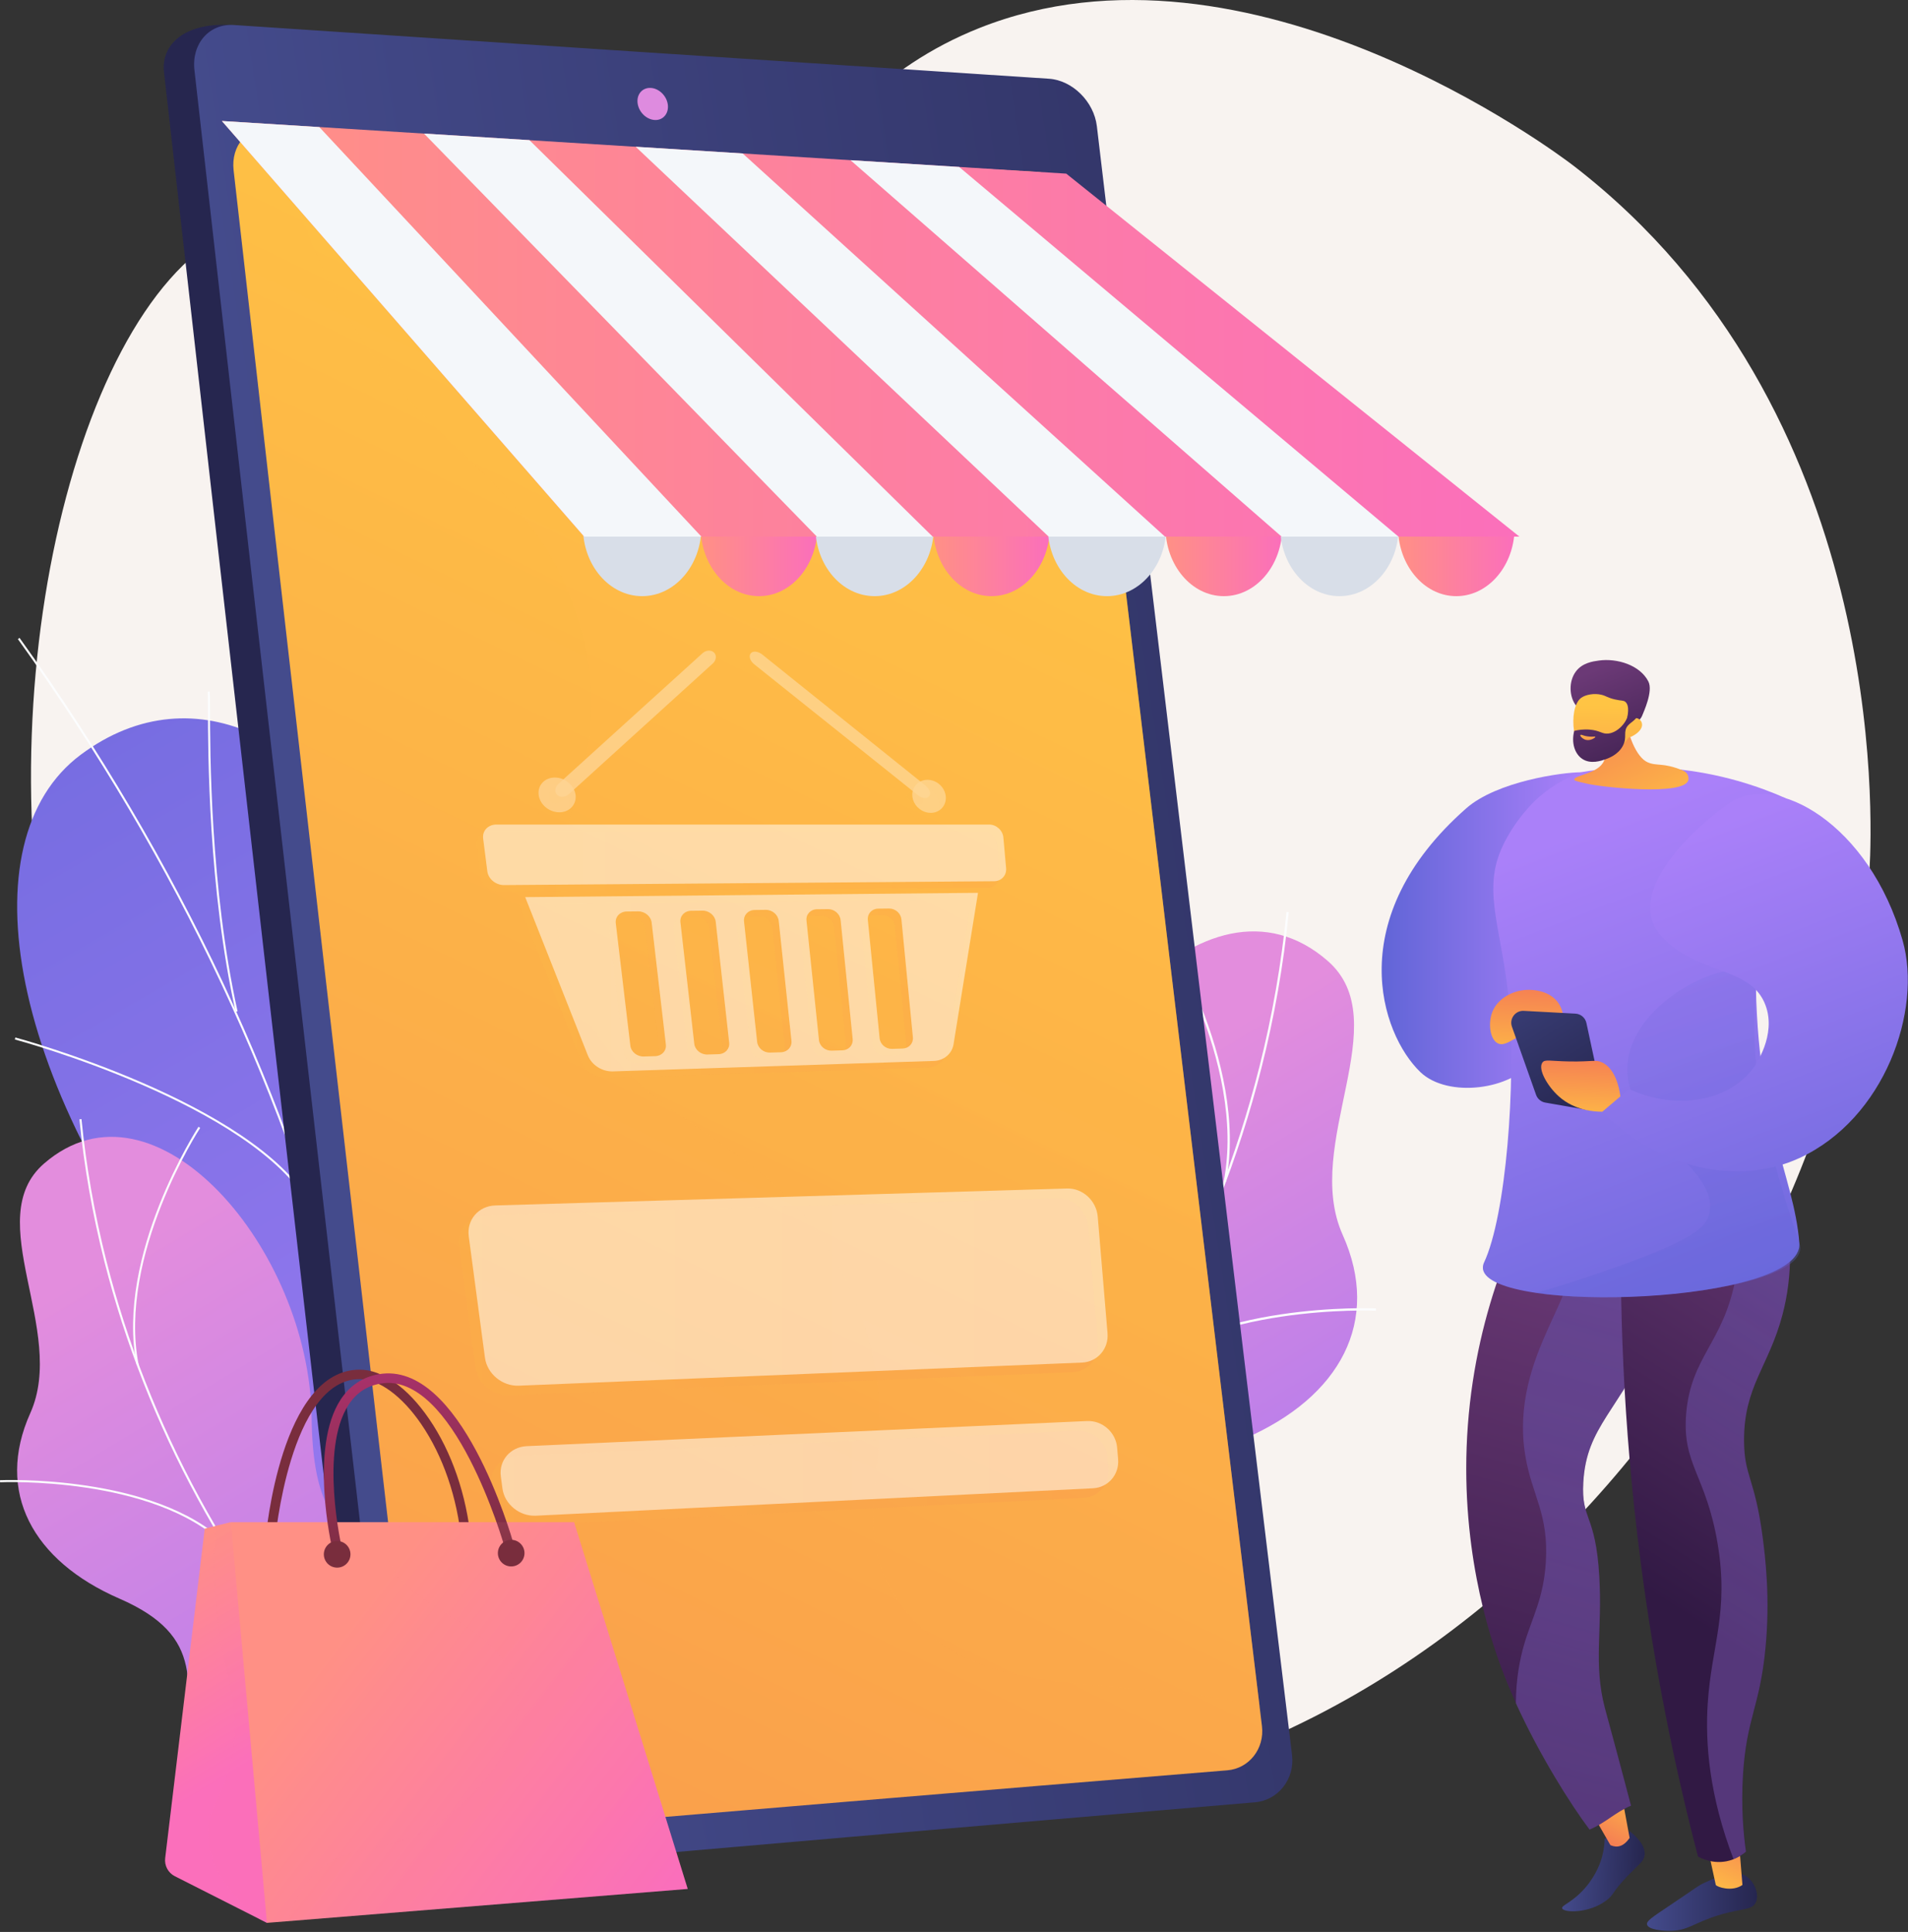 <svg width="1213" height="1228" viewBox="0 0 1213 1228" fill="none" xmlns="http://www.w3.org/2000/svg">
<rect x="0" y="0" width="1213" height="1228" fill="#333333" stroke="none"/>
<path d="M622.569 17.836C495.968 68.147 483.838 196.808 369.83 207.839C270.478 217.438 232.742 124.352 163.04 141.024C56.865 166.411 -9.889 419.44 32.733 627.504C76.744 842.347 261.76 1127.92 568.239 1147.41C912.328 1169.31 1172.69 840.705 1188.57 552.354C1190.29 521.156 1200.44 259.876 1000.6 105.533C990.622 97.786 793.729 -50.2 622.569 17.836Z" fill="#F8F3F0"/>
<path d="M1036.27 1164.13C1045.33 1171.45 1045.83 1176.63 1045.54 1179.16C1045.07 1183.24 1042 1184.84 1034.63 1192.5C1024.69 1202.9 1026.21 1204.33 1021.11 1208.08C1009.91 1216.42 994.072 1215.83 993.146 1213.01C992.472 1211.03 999.632 1209.39 1007.8 1199.95C1015.34 1191.24 1017.87 1182.61 1018.54 1180.08C1019.76 1175.49 1020.1 1171.49 1020.14 1168.76L1036.27 1164.13Z" fill="url(#paint0_linear_185_496)"/>
<path d="M1005.99 1141.81L1023.81 1172.84C1028.1 1174.74 1032.19 1173.77 1036.02 1168.25L1029.07 1130.53L1005.99 1141.81Z" fill="url(#paint1_linear_185_496)"/>
<path d="M984.385 743.788C967.033 773.09 938.857 829.59 933.172 906.046C927.57 981.492 946.607 1039 954.567 1060.43C969.518 1100.6 995.504 1142.78 1010.58 1162.91C1020.77 1158.65 1026.75 1151.96 1036.95 1147.71C1035.43 1142.15 1030.71 1123.88 1027.72 1112.97C1025.41 1104.55 1021.19 1088.93 1020.31 1085.57C1012.98 1057.61 1018.75 1036.64 1016.77 1002.08C1014.41 961.788 1005.19 966.461 1006.58 942.253C1008.64 906.13 1029.15 897.668 1052.66 845.378C1068.74 809.592 1085.67 771.996 1070.13 751.408C1050.55 725.6 991.039 741.893 984.385 743.788Z" fill="url(#paint2_linear_185_496)"/>
<path d="M1109.97 1192.5C1115.41 1195.96 1118.69 1204.16 1116.21 1209.3C1113.77 1214.4 1107.57 1212.75 1092.54 1217.38C1076.41 1222.35 1073.25 1227.32 1061.33 1227.32C1056.53 1227.32 1047.81 1226.48 1047.1 1223.28C1046.59 1221.01 1050.3 1218.73 1062.43 1210.56C1079.69 1198.99 1079.52 1198.65 1083.36 1196.88C1093.09 1192.42 1102.82 1187.96 1109.97 1192.5Z" fill="url(#paint3_linear_185_496)"/>
<path d="M1084.2 1167.92L1090.81 1198.14C1091.74 1199.49 1101.17 1202.73 1107.74 1198.14L1105.3 1167.92H1084.2Z" fill="url(#paint4_linear_185_496)"/>
<path opacity="0.3" d="M1070.09 751.492C1050.55 725.6 991.036 741.893 984.382 743.788C977.264 755.829 968.293 772.543 959.828 793.257C980.928 789.131 990.067 792.878 994.321 797.888C1010.87 817.297 959.028 860.156 969.683 925.16C973.853 950.589 984.719 962.041 982.739 993.111C981.265 1016.22 974.063 1027.93 969.094 1044.85C966.103 1055 963.787 1067.5 963.703 1082.58C978.612 1115.33 998.196 1146.53 1010.54 1162.95C1020.73 1158.7 1026.71 1152 1036.9 1147.75C1035.38 1142.19 1030.67 1123.92 1027.68 1113.02C1025.36 1104.6 1021.15 1088.98 1020.26 1085.61C1012.94 1057.65 1018.71 1036.69 1016.73 1002.12C1014.37 961.83 1005.14 966.503 1006.53 942.295C1008.6 906.172 1029.11 897.71 1052.61 845.42C1068.74 809.634 1085.63 772.038 1070.09 751.492Z" fill="url(#paint5_linear_185_496)"/>
<path d="M1030.88 759.66C1029.2 827.064 1031.77 905.162 1042.84 991.259C1051.86 1061.36 1065 1124.59 1079.48 1180.04C1081.51 1181.18 1088.5 1184.8 1097.51 1183.11C1103.87 1181.89 1108.12 1178.61 1110.02 1176.93C1108.42 1165.6 1106.86 1148.47 1108.16 1127.71C1110.4 1092.09 1118.82 1084.85 1122.4 1047.97C1125.56 1015.64 1122.23 989.238 1120.63 976.987C1115.66 939.306 1108.92 938.506 1108.8 915.94C1108.59 881.164 1124.51 868.744 1133.22 835.611C1139.04 813.507 1142.15 780.542 1127.5 735.325C1095.24 743.451 1063.06 751.577 1030.88 759.66Z" fill="url(#paint6_linear_185_496)"/>
<path d="M1005.02 490.885C993.354 490.885 951.659 496.611 932.117 513.831C853.065 583.424 877.618 657.101 903.014 681.478C920.324 698.066 961.303 693.056 975.454 673.352C985.857 658.87 978.36 641.103 974.78 615.842C970.906 588.645 985.688 542.123 1005.02 490.885Z" fill="url(#paint7_linear_185_496)"/>
<path opacity="0.3" d="M1127.45 735.367C1118.02 737.725 1108.62 740.125 1099.19 742.483C1104.12 759.449 1108.83 784.921 1103.15 813.844C1095.27 853.756 1074.97 862.555 1071.98 898.552C1069.29 930.928 1084.58 937.538 1091.9 980.776C1099.4 1025.07 1088.03 1045.86 1085.67 1082.91C1084.03 1108.26 1086.68 1141.43 1102.1 1181.77C1105.89 1180.25 1108.58 1178.19 1109.97 1176.97C1108.37 1165.64 1106.81 1148.51 1108.12 1127.75C1110.35 1092.13 1118.77 1084.89 1122.35 1048.01C1125.51 1015.68 1122.19 989.28 1120.58 977.029C1115.62 939.348 1108.88 938.548 1108.75 915.982C1108.54 881.206 1124.46 868.786 1133.18 835.653C1138.99 813.549 1142.11 780.584 1127.45 735.367Z" fill="url(#paint8_linear_185_496)"/>
<path d="M976.632 508.231C976.632 508.231 962.65 520.946 954.479 539.639C942.181 567.805 955.406 592.013 959.407 637.987C963.745 688.467 957.596 772.543 943.403 802.645C943.15 803.151 942.561 804.666 942.771 806.561C946.604 835.653 1146.87 829.085 1143.92 790.226C1140.59 746.188 1115.03 711.665 1116.25 609.611C1116.75 566.668 1126.44 531.345 1135.07 507.305C1118.65 500.022 1094.09 491.475 1063.35 488.654C1040.1 486.507 1020.1 488.317 1004.98 490.843C1000.51 492.527 988.509 497.369 976.632 508.231Z" fill="url(#paint9_linear_185_496)"/>
<path opacity="0.3" d="M1087.48 619.884C1065.63 627.546 1036.61 649.102 1034.67 676.72C1031.68 719.158 1094.85 742.398 1086.47 772.122C1084.16 780.205 1076.91 787.531 1029.62 804.624C1010.45 811.529 992.681 817.17 976.551 821.843C1034.42 830.39 1153.31 817.928 1143.96 790.267C1115.79 706.697 1111.83 667.458 1117.72 615.547C1107.19 615.126 1097 616.558 1087.48 619.884Z" fill="url(#paint10_linear_185_496)"/>
<path d="M1018.66 706.696C1054.21 742.777 1104.96 754.145 1144 736.083C1198.21 711.033 1222.21 642.239 1209.58 597.781C1188.48 523.514 1128.59 490.549 1099.65 510.336C1078.72 524.651 1031.21 567.341 1056.19 595.044C1078.64 619.926 1113.09 613.653 1122.44 639.04C1129.47 658.027 1115.91 677.184 1114.73 678.783C1099.65 699.413 1066.76 706.444 1035.68 692.256C1029.99 697.055 1024.31 701.855 1018.66 706.696Z" fill="url(#paint11_linear_185_496)"/>
<path d="M948.287 644.513C951.193 635.209 960.584 630.451 967.997 629.441C975.241 628.43 987.16 630.072 991.919 639.545C996.383 648.386 992.888 660.764 982.653 667.5C981.221 663.922 978.652 659.249 974.104 657.817C965.765 655.207 958.521 666.069 952.372 663.248C947.402 660.933 946.139 651.334 948.287 644.513Z" fill="url(#paint12_linear_185_496)"/>
<path d="M982.403 700.844L1009.78 705.602C1015.08 706.528 1019.63 701.771 1018.5 696.55L1008.56 650.281C1007.84 646.913 1004.98 644.471 1001.52 644.302L968.757 642.534C963.366 642.239 959.407 647.544 961.218 652.638L976.549 695.919C977.475 698.487 979.707 700.381 982.403 700.844Z" fill="url(#paint13_linear_185_496)"/>
<path d="M1030.16 696.887C1027.93 680.762 1021.11 676.552 1018.66 675.373C1014.54 673.352 1012.51 674.91 998.111 674.7C985.265 674.489 982.191 673.184 980.59 675.373C977.516 679.541 983.833 690.488 990.993 696.887C1001.06 705.897 1013.53 706.654 1018.66 706.654L1030.16 696.887Z" fill="url(#paint14_linear_185_496)"/>
<path d="M1031.72 443.732C1033.54 467.982 1040.86 481.455 1047.27 484.444C1053.29 487.223 1057.04 484.444 1069.76 489.707C1072.96 491.012 1073.63 493.622 1073.42 495.475C1072.2 506.252 1017.57 500.4 1008.22 497.959C1007.72 497.832 1000.98 496.527 1000.81 495.685C1000.18 492.738 1016.18 492.022 1019.72 483.644C1021.15 480.276 1021.83 475.771 1016.06 467.098C1019.93 459.731 1027.81 451.1 1031.72 443.732Z" fill="url(#paint15_linear_185_496)"/>
<path d="M1001.99 448.532C997.61 442.974 997.105 433.165 1001.86 426.807C1005.95 421.334 1012.56 420.408 1016.52 419.861C1027.98 418.261 1042.63 422.724 1047.94 433.165C1051.1 439.354 1044.91 452.531 1043.98 454.931C1042.89 457.625 1040.82 458.552 1038.97 460.615C1036.36 463.435 1032.31 467.982 1025.66 475.519C1025.07 473.371 1024.23 470.677 1022.88 467.772C1022.37 466.677 1020.27 462.299 1017.19 458.72C1010.96 451.563 1006.12 453.794 1001.99 448.532Z" fill="url(#paint16_linear_185_496)"/>
<path d="M1035.18 469.077C1035.18 469.077 1027.89 481.665 1012.81 481.034C999.295 480.487 996.599 450.3 1005.06 443.69C1007.89 441.501 1013.61 440.448 1018.33 441.669C1021.11 442.385 1022.08 443.522 1026.63 444.574C1030.84 445.542 1032.02 445.079 1033.28 446.09C1034.88 447.395 1036.15 450.595 1033.7 459.52C1036.23 456.868 1039.26 455.773 1041.5 456.783C1041.83 456.952 1042.8 457.541 1043.35 458.51C1045.33 461.878 1042.3 466.34 1035.18 469.077Z" fill="url(#paint17_linear_185_496)"/>
<path d="M1033.91 444.279C1033.28 444.785 1035.3 447.142 1035.55 450.595C1036.02 457.247 1029.45 465.414 1022.58 466.256C1018.54 466.761 1017.36 464.32 1010.62 463.772C1006.45 463.435 1003 464.025 1000.81 464.572C998.871 471.94 1001.02 479.181 1005.99 482.423C1011.34 485.918 1017.99 483.56 1020.77 482.592C1022.62 481.918 1028.61 479.813 1031.64 474.213C1034.8 468.403 1031.47 464.993 1035.13 460.994C1036.99 458.973 1039.47 458.089 1041.79 454.215C1042.42 453.163 1042.84 452.236 1043.09 451.605C1039.56 448.026 1034.84 443.564 1033.91 444.279Z" fill="url(#paint18_linear_185_496)"/>
<path d="M1005.74 467.14C1005.74 467.14 1008.69 468.572 1013.7 468.193C1013.95 468.193 1014.2 468.235 1014.25 468.361C1014.37 468.824 1011.21 471.056 1008.22 470.298C1006.12 469.751 1004.39 467.814 1004.69 467.267C1004.81 467.056 1005.27 467.056 1005.74 467.14Z" fill="url(#paint19_linear_185_496)"/>
<path d="M179.293 1065.19C174.029 1077.73 164.174 1095.12 153.645 1115.16H377.197C343.041 1052.05 298.398 987.049 333.186 863.818C349.527 806.013 400.024 701.181 364.309 641.355C323.625 573.151 268.495 613.148 245.205 559.174C208.817 474.803 125.216 424.534 51.218 479.813C-21.769 534.334 3.669 691.288 133.05 848.283C213.113 971.429 206.879 999.763 179.293 1065.19Z" fill="url(#paint20_linear_185_496)"/>
<path d="M269.206 1102.2C266.637 1073.23 262.72 1046.03 258.593 1017.24L257.203 1007.64C254.339 993.911 251.938 980.271 249.58 967.093C244.273 937.327 239.261 909.204 229.827 879.985C229.491 878.259 229.238 876.533 228.943 874.765C227.974 868.323 226.964 861.671 222.331 855.861L222.204 855.609C184.174 699.203 113.25 548.017 11.371 406.22L12.424 405.462C114.345 547.343 185.353 698.613 223.426 855.146C228.227 861.208 229.28 868.281 230.206 874.554C230.459 876.323 230.712 878.007 231.049 879.648C240.483 908.909 245.495 937.075 250.801 966.882C253.16 980.06 255.603 993.659 258.424 1007.43L259.814 1017.07C263.942 1045.86 267.858 1073.1 270.427 1102.11L269.206 1102.2Z" fill="#FCFDFE"/>
<path d="M247.392 961.788C235.136 886.974 261.796 792.162 286.307 725.811C312.882 653.944 342.743 599.002 343.038 598.454L344.175 599.086C343.88 599.633 314.062 654.491 287.528 726.274C263.059 792.499 236.442 887.058 248.655 961.578L247.392 961.788Z" fill="#FCFDFE"/>
<path d="M149.763 643.124C132.327 564.478 132.243 477.918 132.201 449.458C132.201 444.027 132.201 440.406 132.074 439.732L133.338 439.522C133.464 440.28 133.464 443.101 133.506 449.458C133.548 477.876 133.633 564.352 151.026 642.829L149.763 643.124Z" fill="#FCFDFE"/>
<path d="M196.808 766.144C160.041 701.518 10.95 661.101 9.434 660.722L9.771 659.459C11.287 659.88 160.925 700.424 197.945 765.512L196.808 766.144Z" fill="#FCFDFE"/>
<path d="M198.114 901.12C199.336 1003.81 248.864 969.956 294.518 980.102C347.248 1056.35 352.217 1127.12 273.502 1188.21L185.774 1175.07C153.219 1173.56 115.061 1163.62 117.209 1120.3C119.652 1071.29 131.234 1040.18 75.935 1016.14C20.637 992.101 -3.159 948.19 19.247 898.258C42.832 845.715 -12.466 774.859 27.923 739.662C98.383 678.321 196.893 794.225 198.114 901.12Z" fill="url(#paint21_linear_185_496)"/>
<path d="M219.929 1084.89C183.33 1044.85 151.575 1000.35 125.631 952.61C99.435 904.488 79.514 853.714 66.332 801.719C58.793 771.912 53.444 741.515 50.496 711.454L51.802 711.328C54.75 741.346 60.099 771.659 67.637 801.425C80.778 853.293 100.699 903.983 126.811 952.021C152.712 999.637 184.383 1044.05 220.94 1084.01L219.929 1084.89Z" fill="#FCFDFE"/>
<path d="M125.508 1141.27L124.918 1140.09C141.217 1131.79 160.422 1125.31 182.027 1120.85C192.304 1118.7 202.538 1117.31 212.435 1116.68L212.52 1117.98C202.706 1118.62 192.556 1120 182.28 1122.15C160.801 1126.57 141.68 1133.01 125.508 1141.27Z" fill="#FCFDFE"/>
<path d="M142.689 981.913C97.415 938.127 1.011 942.127 0.042 942.169L0 940.864C0.969 940.822 97.962 936.78 143.658 980.986L142.689 981.913Z" fill="#FCFDFE"/>
<path d="M86.843 867.608C73.281 797.72 125.674 717.011 126.179 716.212L127.274 716.927C126.727 717.727 74.671 798.014 88.106 867.355L86.843 867.608Z" fill="#FCFDFE"/>
<path d="M657.18 788.078C655.874 900.826 601.46 863.692 551.3 874.807C493.39 958.546 487.957 1036.22 574.379 1103.33L670.699 1088.93C706.456 1087.29 748.361 1076.35 746.003 1028.77C743.307 974.966 730.588 940.78 791.362 914.382C852.093 887.942 878.205 839.737 853.609 784.921C827.708 727.2 888.439 649.439 844.049 610.748C766.724 543.386 658.527 670.658 657.18 788.078Z" fill="url(#paint22_linear_185_496)"/>
<path d="M633.256 989.87C673.477 945.874 708.307 897.037 736.82 844.62C765.585 791.783 787.485 735.999 801.931 678.91C810.228 646.155 816.082 612.811 819.325 579.761L817.893 579.635C814.65 612.6 808.796 645.903 800.541 678.573C786.096 735.536 764.237 791.194 735.556 843.947C707.128 896.237 672.34 945.032 632.203 988.901L633.256 989.87Z" fill="#FCFDFE"/>
<path d="M736.902 1051.8L737.576 1050.5C719.677 1041.4 698.577 1034.29 674.865 1029.36C663.578 1027.05 652.333 1025.49 641.467 1024.77L641.383 1026.25C652.165 1026.96 663.325 1028.48 674.57 1030.79C698.155 1035.68 719.129 1042.75 736.902 1051.8Z" fill="#FCFDFE"/>
<path d="M718.034 876.786C767.773 828.706 873.653 833.085 874.706 833.127L874.79 831.653C873.738 831.611 767.226 827.148 717.023 875.691L718.034 876.786Z" fill="#FCFDFE"/>
<path d="M779.401 751.24C794.268 674.531 736.78 585.824 736.19 584.94L734.969 585.74C735.558 586.624 792.752 674.784 777.969 750.945L779.401 751.24Z" fill="#FCFDFE"/>
<path d="M674.375 80.946C715.48 428.197 756.586 771.827 797.691 1111.79C799.544 1127.04 789.015 1140.51 774.274 1141.77C609.095 1157.43 443.915 1173.43 278.736 1189.81C249.255 1191.24 233.082 1174.78 231.187 1158.32C188.86 791.278 146.576 420.408 104.249 45.707C102.354 28.866 116.631 14.426 146.07 15.857C312.05 27.688 478.072 39.35 644.051 50.885C658.918 51.854 672.522 65.368 674.375 80.946Z" fill="#26264F"/>
<path d="M697.327 80.23C738.685 428.997 780.043 774.059 821.401 1115.5C823.254 1130.78 812.641 1144.34 797.816 1145.6C626.319 1160.13 454.78 1174.95 283.284 1190.02C267.616 1191.41 253.255 1179.03 251.317 1162.44C208.738 793.72 166.159 421.124 123.621 44.654C121.684 27.772 133.055 14.805 148.807 15.899C321.483 27.393 494.159 38.802 666.835 50.043C681.744 51.012 695.474 64.568 697.327 80.23Z" fill="url(#paint23_linear_185_496)"/>
<path d="M687.348 137.277C725.674 460.404 763.957 780.374 802.283 1097.19C804.01 1111.5 794.112 1124.13 780.256 1125.27C618.951 1138.45 457.647 1151.88 296.342 1165.6C281.77 1166.86 268.377 1155.24 266.608 1139.88C227.229 799.319 187.893 455.436 148.514 108.227C146.745 92.523 157.274 80.356 171.973 81.24C334.289 90.671 496.604 100.017 658.878 109.28C672.818 110.08 685.621 122.71 687.348 137.277Z" fill="url(#paint24_linear_185_496)"/>
<path opacity="0.35" d="M658.876 109.28C498.498 100.144 338.12 90.882 177.699 81.577C182.669 110.08 191.303 141.066 205.875 172.684C259.068 288.042 337.235 294.399 367.811 394.979C399.314 498.548 328.264 530.966 362.968 624.515C400.62 725.979 492.981 711.328 541.835 822.643C583.909 918.592 529.748 962.462 573.254 1020.77C620.929 1084.68 709.163 1063 800.765 1084.64C762.945 771.911 725.167 456.152 687.346 137.319C685.62 122.71 672.816 110.08 658.876 109.28Z" fill="url(#paint25_linear_185_496)"/>
<path d="M424.586 66.673C425.218 72.273 421.47 76.609 416.163 76.272C410.857 75.936 406.013 71.136 405.339 65.495C404.665 59.853 408.456 55.559 413.805 55.895C419.111 56.232 423.955 61.074 424.586 66.673Z" fill="#DE8BDF"/>
<path d="M482.534 378.938C503.026 378.938 519.638 359.335 519.638 335.153C519.638 310.971 503.026 291.368 482.534 291.368C462.042 291.368 445.43 310.971 445.43 335.153C445.43 359.335 462.042 378.938 482.534 378.938Z" fill="url(#paint26_linear_185_496)"/>
<path d="M630.323 378.938C650.815 378.938 667.427 359.335 667.427 335.153C667.427 310.971 650.815 291.368 630.323 291.368C609.831 291.368 593.219 310.971 593.219 335.153C593.219 359.335 609.831 378.938 630.323 378.938Z" fill="url(#paint27_linear_185_496)"/>
<path d="M556.027 378.938C576.821 378.938 593.679 359.335 593.679 335.153C593.679 310.971 576.821 291.368 556.027 291.368C535.232 291.368 518.375 310.971 518.375 335.153C518.375 359.335 535.232 378.938 556.027 378.938Z" fill="#D8DEE8"/>
<path d="M778.061 378.938C798.554 378.938 815.166 359.335 815.166 335.153C815.166 310.971 798.554 291.368 778.061 291.368C757.569 291.368 740.957 310.971 740.957 335.153C740.957 359.335 757.569 378.938 778.061 378.938Z" fill="url(#paint28_linear_185_496)"/>
<path d="M703.773 378.938C724.567 378.938 741.425 359.335 741.425 335.153C741.425 310.971 724.567 291.368 703.773 291.368C682.978 291.368 666.121 310.971 666.121 335.153C666.121 359.335 682.978 378.938 703.773 378.938Z" fill="#D8DEE8"/>
<path d="M851.558 378.938C872.353 378.938 889.21 359.335 889.21 335.153C889.21 310.971 872.353 291.368 851.558 291.368C830.764 291.368 813.906 310.971 813.906 335.153C813.906 359.335 830.764 378.938 851.558 378.938Z" fill="#D8DEE8"/>
<path d="M408.246 378.938C429.04 378.938 445.897 359.335 445.897 335.153C445.897 310.971 429.04 291.368 408.246 291.368C387.451 291.368 370.594 310.971 370.594 335.153C370.594 359.335 387.451 378.938 408.246 378.938Z" fill="#D8DEE8"/>
<path d="M141.059 76.904L371.392 341.089H965.945L677.871 110.374L141.059 76.904Z" fill="url(#paint29_linear_185_496)"/>
<path d="M141.059 76.904L371.392 341.089H445.895L203.011 80.777L141.059 76.904Z" fill="#F4F7FA"/>
<path d="M269.555 84.903L519.303 341.089H592.922L336.561 89.071L269.555 84.903Z" fill="#F4F7FA"/>
<path d="M404.117 93.281L666.669 341.089H740.625L472.135 97.534L404.117 93.281Z" fill="#F4F7FA"/>
<path d="M609.774 106.122L540.703 101.828L814.753 341.089H889.046L609.774 106.122Z" fill="#F4F7FA"/>
<path d="M889.125 341.089C891.568 362.477 907.066 378.938 925.85 378.938C944.634 378.938 960.133 362.435 962.576 341.089H889.125Z" fill="url(#paint30_linear_185_496)"/>
<g opacity="0.8">
<g opacity="0.35">
<path opacity="0.35" d="M698.038 853.504C698.88 863.44 691.636 871.776 681.865 872.197L323.794 886.89C313.265 887.311 303.62 879.354 302.23 869.039L291.954 791.994C290.564 781.468 298.103 772.669 308.801 772.332L672.305 761.555C682.202 761.26 690.92 769.259 691.805 779.363L698.038 853.504Z" fill="url(#paint31_linear_185_496)"/>
<path opacity="0.35" d="M704.776 933.664C705.576 943.39 698.416 951.642 688.772 952.105L334.659 969.535C324.257 970.04 314.696 962.293 313.349 952.189L312.338 944.569C310.99 934.422 318.403 925.791 328.847 925.328L685.066 909.372C694.794 908.951 703.344 916.529 704.144 926.297L704.776 933.664Z" fill="url(#paint32_linear_185_496)"/>
</g>
<g opacity="0.3">
<path opacity="0.3" d="M627.871 564.31L316.295 566.752C311.031 566.794 306.272 562.879 305.64 557.995L302.987 537.155C302.355 532.229 306.145 528.272 311.41 528.272H624.67C629.26 528.272 633.346 531.976 633.725 536.566L635.452 555.974C635.831 560.563 632.461 564.268 627.871 564.31Z" fill="url(#paint33_linear_185_496)"/>
<path opacity="0.3" d="M329.688 574.457L369.487 674.994C371.972 681.267 378.626 685.478 385.576 685.225L589.502 678.573C595.904 678.362 601.042 673.984 602.01 667.921L617.551 571.72L329.688 574.457ZM419.142 668.132C419.605 672.089 416.573 675.373 412.361 675.5L405.075 675.71C400.864 675.836 397.031 672.763 396.568 668.805L387.302 590.96C386.839 586.919 389.914 583.635 394.209 583.55L401.58 583.466C405.833 583.424 409.666 586.624 410.129 590.666L419.142 668.132ZM459.405 666.953C459.826 670.868 456.836 674.11 452.709 674.237L445.549 674.447C441.379 674.573 437.631 671.5 437.21 667.585L428.408 590.413C427.944 586.413 431.019 583.129 435.23 583.087L442.474 583.003C446.686 582.961 450.434 586.161 450.856 590.118L459.405 666.953ZM498.994 665.816C499.415 669.69 496.425 672.931 492.382 673.058L485.349 673.268C481.263 673.394 477.599 670.363 477.178 666.448L468.839 589.908C468.418 585.95 471.408 582.666 475.578 582.624L482.695 582.54C486.823 582.498 490.487 585.655 490.908 589.613L498.994 665.816ZM537.91 664.68C538.289 668.511 535.383 671.71 531.382 671.837L524.475 672.047C520.474 672.174 516.852 669.142 516.473 665.269L508.555 589.36C508.133 585.445 511.124 582.203 515.209 582.161L522.2 582.077C526.243 582.035 529.865 585.15 530.244 589.066L537.91 664.68ZM576.193 663.543C576.572 667.332 573.666 670.532 569.749 670.658L562.927 670.868C558.968 670.995 555.472 668.006 555.051 664.174L547.554 588.897C547.175 584.982 550.123 581.782 554.124 581.74L561.031 581.656C565.032 581.614 568.57 584.729 568.907 588.603L576.193 663.543Z" fill="url(#paint34_linear_185_496)"/>
<g opacity="0.3">
<g opacity="0.3">
<path opacity="0.3" d="M358.749 517.788C354.369 521.788 346.915 521.283 342.071 516.694C337.228 512.062 336.891 505.074 341.271 501.074C345.693 497.074 353.19 497.622 357.991 502.253C362.792 506.842 363.129 513.831 358.749 517.788Z" fill="url(#paint35_linear_185_496)"/>
<path opacity="0.3" d="M449.805 418.977C447.994 417.166 444.751 417.335 442.477 419.356L350.833 502.421C348.516 504.526 348.179 507.642 350.032 509.452C351.885 511.22 355.255 511.01 357.571 508.905L448.963 425.923C451.195 423.902 451.574 420.787 449.805 418.977Z" fill="url(#paint36_linear_185_496)"/>
</g>
<g opacity="0.3">
<path opacity="0.3" d="M580.282 518.294C585.083 522.125 591.738 521.662 595.149 517.325C598.561 512.989 597.508 506.337 592.749 502.506C587.989 498.674 581.293 499.095 577.839 503.432C574.386 507.81 575.481 514.462 580.282 518.294Z" fill="url(#paint37_linear_185_496)"/>
<path opacity="0.3" d="M473.053 419.524C474.443 417.798 477.728 418.135 480.381 420.24L584.366 503.684C586.85 505.705 587.819 508.694 586.471 510.379C585.124 512.063 582.049 511.81 579.522 509.789L475.327 426.471C472.716 424.366 471.663 421.25 473.053 419.524Z" fill="url(#paint38_linear_185_496)"/>
</g>
</g>
</g>
<g opacity="0.8">
<path opacity="0.8" d="M704.1 847.399C704.943 857.335 697.699 865.671 687.928 866.092L329.856 880.785C319.327 881.206 309.683 873.249 308.293 862.934L298.017 785.889C296.627 775.364 304.166 766.565 314.863 766.228L678.367 755.45C688.265 755.155 696.983 763.154 697.867 773.259L704.1 847.399Z" fill="white"/>
<path opacity="0.8" d="M710.839 927.56C711.639 937.285 704.479 945.537 694.834 946L340.722 963.43C330.319 963.935 320.759 956.188 319.411 946.084L318.4 938.464C317.053 928.317 324.465 919.687 334.91 919.224L691.128 903.267C700.857 902.846 709.407 910.424 710.207 920.192L710.839 927.56Z" fill="white"/>
</g>
<g opacity="0.8">
<path opacity="0.8" d="M632.043 560.142L320.467 562.584C315.203 562.626 310.444 558.71 309.812 553.827L307.159 532.987C306.527 528.061 310.317 524.103 315.582 524.103H628.842C633.432 524.103 637.518 527.808 637.897 532.397L639.623 551.806C640.045 556.395 636.633 560.1 632.043 560.142Z" fill="white"/>
<path opacity="0.8" d="M333.898 570.246L373.698 670.784C376.183 677.057 382.837 681.267 389.787 681.015L593.713 674.363C600.115 674.152 605.253 669.774 606.221 663.711L621.762 567.51L333.898 570.246ZM423.311 663.964C423.774 667.921 420.742 671.205 416.53 671.331L409.244 671.542C405.033 671.668 401.2 668.595 400.737 664.637L391.471 586.792C391.008 582.75 394.082 579.467 398.378 579.382L405.749 579.298C410.002 579.256 413.835 582.456 414.298 586.497L423.311 663.964ZM463.574 662.785C463.995 666.7 461.005 669.942 456.878 670.068L449.718 670.279C445.548 670.405 441.8 667.332 441.379 663.416L432.577 586.245C432.113 582.245 435.188 578.961 439.399 578.919L446.643 578.835C450.855 578.793 454.603 581.993 455.024 585.95L463.574 662.785ZM503.163 661.606C503.584 665.479 500.594 668.721 496.551 668.847L489.518 669.058C485.432 669.184 481.768 666.153 481.347 662.238L473.008 585.697C472.587 581.74 475.577 578.456 479.747 578.414L486.864 578.33C490.992 578.288 494.656 581.445 495.077 585.403L503.163 661.606ZM542.078 660.469C542.458 664.301 539.552 667.5 535.55 667.627L528.643 667.837C524.642 667.963 521.02 664.932 520.641 661.059L512.724 585.15C512.302 581.235 515.293 577.993 519.378 577.951L526.369 577.867C530.412 577.825 534.034 580.94 534.413 584.855L542.078 660.469ZM580.362 659.375C580.741 663.164 577.835 666.363 573.918 666.49L567.095 666.7C563.137 666.827 559.641 663.837 559.22 660.006L551.723 584.729C551.344 580.814 554.292 577.614 558.293 577.572L565.2 577.488C569.201 577.446 572.739 580.561 573.076 584.434L580.362 659.375Z" fill="white"/>
<g opacity="0.8">
<g opacity="0.8">
<path opacity="0.8" d="M362.913 513.62C358.533 517.62 351.079 517.115 346.235 512.525C341.392 507.894 341.055 500.906 345.435 496.906C349.857 492.906 357.354 493.454 362.155 498.085C366.956 502.674 367.293 509.62 362.913 513.62Z" fill="white"/>
<path opacity="0.8" d="M453.969 414.808C452.158 412.998 448.916 413.166 446.641 415.187L354.997 498.253C352.68 500.358 352.343 503.474 354.196 505.284C356.049 507.052 359.419 506.842 361.735 504.737L453.127 421.755C455.401 419.734 455.738 416.619 453.969 414.808Z" fill="white"/>
</g>
<g opacity="0.8">
<path opacity="0.8" d="M584.442 514.083C589.244 517.914 595.898 517.451 599.309 513.115C602.721 508.778 601.668 502.126 596.909 498.295C592.15 494.464 585.453 494.885 582 499.221C578.546 503.6 579.641 510.252 584.442 514.083Z" fill="white"/>
<path opacity="0.8" d="M477.256 415.314C478.646 413.588 481.931 413.924 484.584 416.029L588.569 499.474C591.054 501.495 592.023 504.484 590.675 506.168C589.327 507.852 586.253 507.6 583.726 505.579L479.53 422.26C476.877 420.197 475.866 417.04 477.256 415.314Z" fill="white"/>
</g>
</g>
</g>
</g>
<path d="M296.424 982.544C294.866 982.544 293.56 981.365 293.391 979.808C290.738 951.936 281.641 925.455 267.785 905.204C255.529 887.269 240.915 876.617 228.701 876.617H228.659C184.184 876.702 174.877 978.755 174.792 979.808C174.666 981.492 173.192 982.712 171.507 982.586C169.823 982.46 168.601 980.986 168.728 979.302C169.107 974.882 178.625 870.681 228.617 870.597H228.659C243.063 870.597 259.151 881.964 272.755 901.836C287.2 922.887 296.634 950.379 299.414 979.302C299.583 980.986 298.361 982.46 296.677 982.628C296.592 982.544 296.508 982.544 296.424 982.544Z" fill="url(#paint39_linear_185_496)"/>
<path d="M111.155 1192.59L169.696 1222.23L205.158 1113.44L146.701 967.598L130.149 971.64L105.006 1181.14C104.458 1185.85 106.901 1190.44 111.155 1192.59Z" fill="url(#paint40_linear_185_496)"/>
<path opacity="0.52" d="M205.161 1113.39L146.704 967.556L136.933 969.956C135.585 989.449 136.175 1005.45 137.101 1017.11C141.018 1066.79 154.032 1080.6 147.714 1115.25C142.492 1144.04 131.036 1147.96 132.047 1167.33C133.142 1188.42 147.883 1206.1 165.361 1220L169.699 1222.18L205.161 1113.39Z" fill="url(#paint41_linear_185_496)"/>
<path d="M146.742 967.556H364.988L437.217 1200.67L169.695 1222.23L146.742 967.556Z" fill="url(#paint42_linear_185_496)"/>
<path d="M214.343 987.554C212.953 987.554 211.732 986.628 211.395 985.196C210.763 982.544 196.444 920.108 216.66 889.458C222.472 880.659 230.558 875.312 240.708 873.502C292.974 864.282 325.151 976.524 326.498 981.281C326.962 982.881 325.993 984.565 324.393 985.028C322.792 985.491 321.108 984.523 320.644 982.923C320.349 981.786 288.636 871.186 241.761 879.48C233.169 880.996 226.599 885.332 221.713 892.784C202.93 921.287 217.165 983.176 217.291 983.807C217.67 985.449 216.66 987.091 215.017 987.47C214.806 987.512 214.554 987.554 214.343 987.554Z" fill="url(#paint43_linear_185_496)"/>
<g opacity="0.3">
<path opacity="0.3" d="M364.996 967.556H256.715C251.367 972.987 247.576 979.26 247.239 986.249C245.555 1019.21 321.364 1030.08 328.692 1075.25C333.956 1107.88 301.485 1145.48 272.551 1162.23C242.017 1179.87 221.338 1170.95 200.701 1190.57C191.646 1199.2 186.087 1209.93 182.844 1221.13L437.267 1200.63L364.996 967.556Z" fill="url(#paint44_linear_185_496)"/>
</g>
<path d="M214.34 996.437C219.016 996.437 222.806 992.649 222.806 987.975C222.806 983.301 219.016 979.513 214.34 979.513C209.665 979.513 205.875 983.301 205.875 987.975C205.875 992.649 209.665 996.437 214.34 996.437Z" fill="url(#paint45_linear_185_496)"/>
<path d="M324.981 995.68C329.656 995.68 333.446 991.891 333.446 987.217C333.446 982.544 329.656 978.755 324.981 978.755C320.306 978.755 316.516 982.544 316.516 987.217C316.516 991.891 320.306 995.68 324.981 995.68Z" fill="url(#paint46_linear_185_496)"/>
<defs>
<linearGradient id="paint0_linear_185_496" x1="994.24" y1="1188.41" x2="1045.04" y2="1190.77" gradientUnits="userSpaceOnUse">
<stop stop-color="#444B8C"/>
<stop offset="0.996" stop-color="#26264F"/>
</linearGradient>
<linearGradient id="paint1_linear_185_496" x1="1036.54" y1="1129.52" x2="1008.87" y2="1175" gradientUnits="userSpaceOnUse">
<stop stop-color="#FFC444"/>
<stop offset="0.996" stop-color="#F36F56"/>
</linearGradient>
<linearGradient id="paint2_linear_185_496" x1="938.823" y1="1179.42" x2="1046.78" y2="791.891" gradientUnits="userSpaceOnUse">
<stop stop-color="#311944"/>
<stop offset="1" stop-color="#6B3976"/>
</linearGradient>
<linearGradient id="paint3_linear_185_496" x1="1047.08" y1="1208.97" x2="1117.06" y2="1208.97" gradientUnits="userSpaceOnUse">
<stop stop-color="#444B8C"/>
<stop offset="0.996" stop-color="#26264F"/>
</linearGradient>
<linearGradient id="paint4_linear_185_496" x1="1085.16" y1="1205.42" x2="1112.11" y2="1149.61" gradientUnits="userSpaceOnUse">
<stop stop-color="#FFC444"/>
<stop offset="0.996" stop-color="#F36F56"/>
</linearGradient>
<linearGradient id="paint5_linear_185_496" x1="940.051" y1="1179.76" x2="1048.01" y2="792.234" gradientUnits="userSpaceOnUse">
<stop stop-color="#AA80F9"/>
<stop offset="0.996" stop-color="#6165D7"/>
</linearGradient>
<linearGradient id="paint6_linear_185_496" x1="1043.9" y1="1010.11" x2="1202.68" y2="759.691" gradientUnits="userSpaceOnUse">
<stop stop-color="#311944"/>
<stop offset="1" stop-color="#6B3976"/>
</linearGradient>
<linearGradient id="paint7_linear_185_496" x1="1005.01" y1="591.158" x2="878.356" y2="591.158" gradientUnits="userSpaceOnUse">
<stop stop-color="#AA80F9"/>
<stop offset="0.996" stop-color="#6165D7"/>
</linearGradient>
<linearGradient id="paint8_linear_185_496" x1="1064.36" y1="1023.08" x2="1223.15" y2="772.667" gradientUnits="userSpaceOnUse">
<stop stop-color="#AA80F9"/>
<stop offset="0.996" stop-color="#6165D7"/>
</linearGradient>
<linearGradient id="paint9_linear_185_496" x1="990.855" y1="533.94" x2="1128.97" y2="888.428" gradientUnits="userSpaceOnUse">
<stop stop-color="#AA80F9"/>
<stop offset="0.996" stop-color="#6165D7"/>
</linearGradient>
<linearGradient id="paint10_linear_185_496" x1="956.56" y1="397.669" x2="1070.21" y2="800.927" gradientUnits="userSpaceOnUse">
<stop stop-color="#AA80F9"/>
<stop offset="0.996" stop-color="#6165D7"/>
</linearGradient>
<linearGradient id="paint11_linear_185_496" x1="1068.18" y1="533.34" x2="1190.73" y2="847.872" gradientUnits="userSpaceOnUse">
<stop stop-color="#AA80F9"/>
<stop offset="0.996" stop-color="#6165D7"/>
</linearGradient>
<linearGradient id="paint12_linear_185_496" x1="969.317" y1="681.906" x2="971.883" y2="613.519" gradientUnits="userSpaceOnUse">
<stop stop-color="#FFC444"/>
<stop offset="0.996" stop-color="#F36F56"/>
</linearGradient>
<linearGradient id="paint13_linear_185_496" x1="940.235" y1="591.107" x2="1014.13" y2="706.635" gradientUnits="userSpaceOnUse">
<stop stop-color="#444B8C"/>
<stop offset="0.996" stop-color="#26264F"/>
</linearGradient>
<linearGradient id="paint14_linear_185_496" x1="1003.79" y1="718.838" x2="1005.97" y2="660.777" gradientUnits="userSpaceOnUse">
<stop stop-color="#FFC444"/>
<stop offset="0.996" stop-color="#F36F56"/>
</linearGradient>
<linearGradient id="paint15_linear_185_496" x1="1056.38" y1="534.721" x2="1004.42" y2="426.494" gradientUnits="userSpaceOnUse">
<stop stop-color="#FFC444"/>
<stop offset="0.996" stop-color="#F36F56"/>
</linearGradient>
<linearGradient id="paint16_linear_185_496" x1="1053.55" y1="510.1" x2="1017.78" y2="424.279" gradientUnits="userSpaceOnUse">
<stop stop-color="#311944"/>
<stop offset="1" stop-color="#6B3976"/>
</linearGradient>
<linearGradient id="paint17_linear_185_496" x1="1022.43" y1="448.297" x2="1018.8" y2="574.454" gradientUnits="userSpaceOnUse">
<stop stop-color="#FFC444"/>
<stop offset="0.996" stop-color="#F36F56"/>
</linearGradient>
<linearGradient id="paint18_linear_185_496" x1="1043.23" y1="514.453" x2="1007.41" y2="428.538" gradientUnits="userSpaceOnUse">
<stop stop-color="#311944"/>
<stop offset="1" stop-color="#6B3976"/>
</linearGradient>
<linearGradient id="paint19_linear_185_496" x1="1008.81" y1="462.95" x2="1010.9" y2="478.717" gradientUnits="userSpaceOnUse">
<stop stop-color="#FFC444"/>
<stop offset="1" stop-color="#F36F56"/>
</linearGradient>
<linearGradient id="paint20_linear_185_496" x1="475.075" y1="1251.77" x2="-161.339" y2="150.916" gradientUnits="userSpaceOnUse">
<stop stop-color="#AA80F9"/>
<stop offset="0.996" stop-color="#6165D7"/>
</linearGradient>
<linearGradient id="paint21_linear_185_496" x1="52.934" y1="806.975" x2="385.499" y2="1354.65" gradientUnits="userSpaceOnUse">
<stop offset="0.004" stop-color="#E38DDD"/>
<stop offset="1" stop-color="#9571F6"/>
</linearGradient>
<linearGradient id="paint22_linear_185_496" x1="632.307" y1="741.859" x2="883.453" y2="1155.46" gradientUnits="userSpaceOnUse">
<stop offset="0.004" stop-color="#E38DDD"/>
<stop offset="1" stop-color="#9571F6"/>
</linearGradient>
<linearGradient id="paint23_linear_185_496" x1="204.965" y1="603.329" x2="1230.01" y2="444.397" gradientUnits="userSpaceOnUse">
<stop stop-color="#444B8C"/>
<stop offset="0.996" stop-color="#26264F"/>
</linearGradient>
<linearGradient id="paint24_linear_185_496" x1="667.883" y1="203.39" x2="-340.022" y2="2294.71" gradientUnits="userSpaceOnUse">
<stop stop-color="#FFC444"/>
<stop offset="0.996" stop-color="#F36F56"/>
</linearGradient>
<linearGradient id="paint25_linear_185_496" x1="671.511" y1="205.139" x2="-336.393" y2="2296.46" gradientUnits="userSpaceOnUse">
<stop stop-color="#FFC444"/>
<stop offset="0.996" stop-color="#F36F56"/>
</linearGradient>
<linearGradient id="paint26_linear_185_496" x1="445.422" y1="335.161" x2="519.666" y2="335.161" gradientUnits="userSpaceOnUse">
<stop stop-color="#FF9085"/>
<stop offset="1" stop-color="#FB6FBB"/>
</linearGradient>
<linearGradient id="paint27_linear_185_496" x1="593.195" y1="335.161" x2="667.438" y2="335.161" gradientUnits="userSpaceOnUse">
<stop stop-color="#FF9085"/>
<stop offset="1" stop-color="#FB6FBB"/>
</linearGradient>
<linearGradient id="paint28_linear_185_496" x1="740.958" y1="335.161" x2="815.202" y2="335.161" gradientUnits="userSpaceOnUse">
<stop stop-color="#FF9085"/>
<stop offset="1" stop-color="#FB6FBB"/>
</linearGradient>
<linearGradient id="paint29_linear_185_496" x1="141.049" y1="208.994" x2="965.962" y2="208.994" gradientUnits="userSpaceOnUse">
<stop stop-color="#FF9085"/>
<stop offset="1" stop-color="#FB6FBB"/>
</linearGradient>
<linearGradient id="paint30_linear_185_496" x1="889.111" y1="360.015" x2="962.595" y2="360.015" gradientUnits="userSpaceOnUse">
<stop stop-color="#FF9085"/>
<stop offset="1" stop-color="#FB6FBB"/>
</linearGradient>
<linearGradient id="paint31_linear_185_496" x1="291.808" y1="824.203" x2="698.087" y2="824.203" gradientUnits="userSpaceOnUse">
<stop stop-color="#FFC444"/>
<stop offset="0.996" stop-color="#F36F56"/>
</linearGradient>
<linearGradient id="paint32_linear_185_496" x1="312.158" y1="939.463" x2="704.831" y2="939.463" gradientUnits="userSpaceOnUse">
<stop stop-color="#FFC444"/>
<stop offset="0.996" stop-color="#F36F56"/>
</linearGradient>
<linearGradient id="paint33_linear_185_496" x1="302.907" y1="547.536" x2="635.467" y2="547.536" gradientUnits="userSpaceOnUse">
<stop stop-color="#FFC444"/>
<stop offset="0.996" stop-color="#F36F56"/>
</linearGradient>
<linearGradient id="paint34_linear_185_496" x1="329.708" y1="628.479" x2="617.575" y2="628.479" gradientUnits="userSpaceOnUse">
<stop stop-color="#FFC444"/>
<stop offset="0.996" stop-color="#F36F56"/>
</linearGradient>
<linearGradient id="paint35_linear_185_496" x1="338.18" y1="509.44" x2="361.823" y2="509.44" gradientUnits="userSpaceOnUse">
<stop stop-color="#FFC444"/>
<stop offset="0.996" stop-color="#F36F56"/>
</linearGradient>
<linearGradient id="paint36_linear_185_496" x1="348.834" y1="464.184" x2="450.922" y2="464.184" gradientUnits="userSpaceOnUse">
<stop stop-color="#FFC444"/>
<stop offset="0.996" stop-color="#F36F56"/>
</linearGradient>
<linearGradient id="paint37_linear_185_496" x1="575.818" y1="510.369" x2="597.156" y2="510.369" gradientUnits="userSpaceOnUse">
<stop stop-color="#FFC444"/>
<stop offset="0.996" stop-color="#F36F56"/>
</linearGradient>
<linearGradient id="paint38_linear_185_496" x1="472.452" y1="464.949" x2="587.115" y2="464.949" gradientUnits="userSpaceOnUse">
<stop stop-color="#FFC444"/>
<stop offset="0.996" stop-color="#F36F56"/>
</linearGradient>
<linearGradient id="paint39_linear_185_496" x1="154.5" y1="908.654" x2="181.06" y2="918.523" gradientUnits="userSpaceOnUse">
<stop stop-color="#AB316D"/>
<stop offset="1" stop-color="#792D3D"/>
</linearGradient>
<linearGradient id="paint40_linear_185_496" x1="80.096" y1="999.913" x2="154.051" y2="1123.97" gradientUnits="userSpaceOnUse">
<stop stop-color="#FF9085"/>
<stop offset="1" stop-color="#FB6FBB"/>
</linearGradient>
<linearGradient id="paint41_linear_185_496" x1="91.539" y1="993.093" x2="165.494" y2="1117.15" gradientUnits="userSpaceOnUse">
<stop stop-color="#FF9085"/>
<stop offset="1" stop-color="#FB6FBB"/>
</linearGradient>
<linearGradient id="paint42_linear_185_496" x1="208.905" y1="1049.88" x2="417.169" y2="1210.4" gradientUnits="userSpaceOnUse">
<stop stop-color="#FF9085"/>
<stop offset="1" stop-color="#FB6FBB"/>
</linearGradient>
<linearGradient id="paint43_linear_185_496" x1="249.844" y1="862.891" x2="271.079" y2="998.317" gradientUnits="userSpaceOnUse">
<stop stop-color="#AB316D"/>
<stop offset="1" stop-color="#792D3D"/>
</linearGradient>
<linearGradient id="paint44_linear_185_496" x1="211.606" y1="1046.39" x2="419.87" y2="1206.91" gradientUnits="userSpaceOnUse">
<stop stop-color="#FF9085"/>
<stop offset="1" stop-color="#FB6FBB"/>
</linearGradient>
<linearGradient id="paint45_linear_185_496" x1="202.91" y1="983.745" x2="206.329" y2="985.015" gradientUnits="userSpaceOnUse">
<stop stop-color="#AB316D"/>
<stop offset="1" stop-color="#792D3D"/>
</linearGradient>
<linearGradient id="paint46_linear_185_496" x1="313.554" y1="982.958" x2="316.974" y2="984.229" gradientUnits="userSpaceOnUse">
<stop stop-color="#AB316D"/>
<stop offset="1" stop-color="#792D3D"/>
</linearGradient>
</defs>
</svg>
